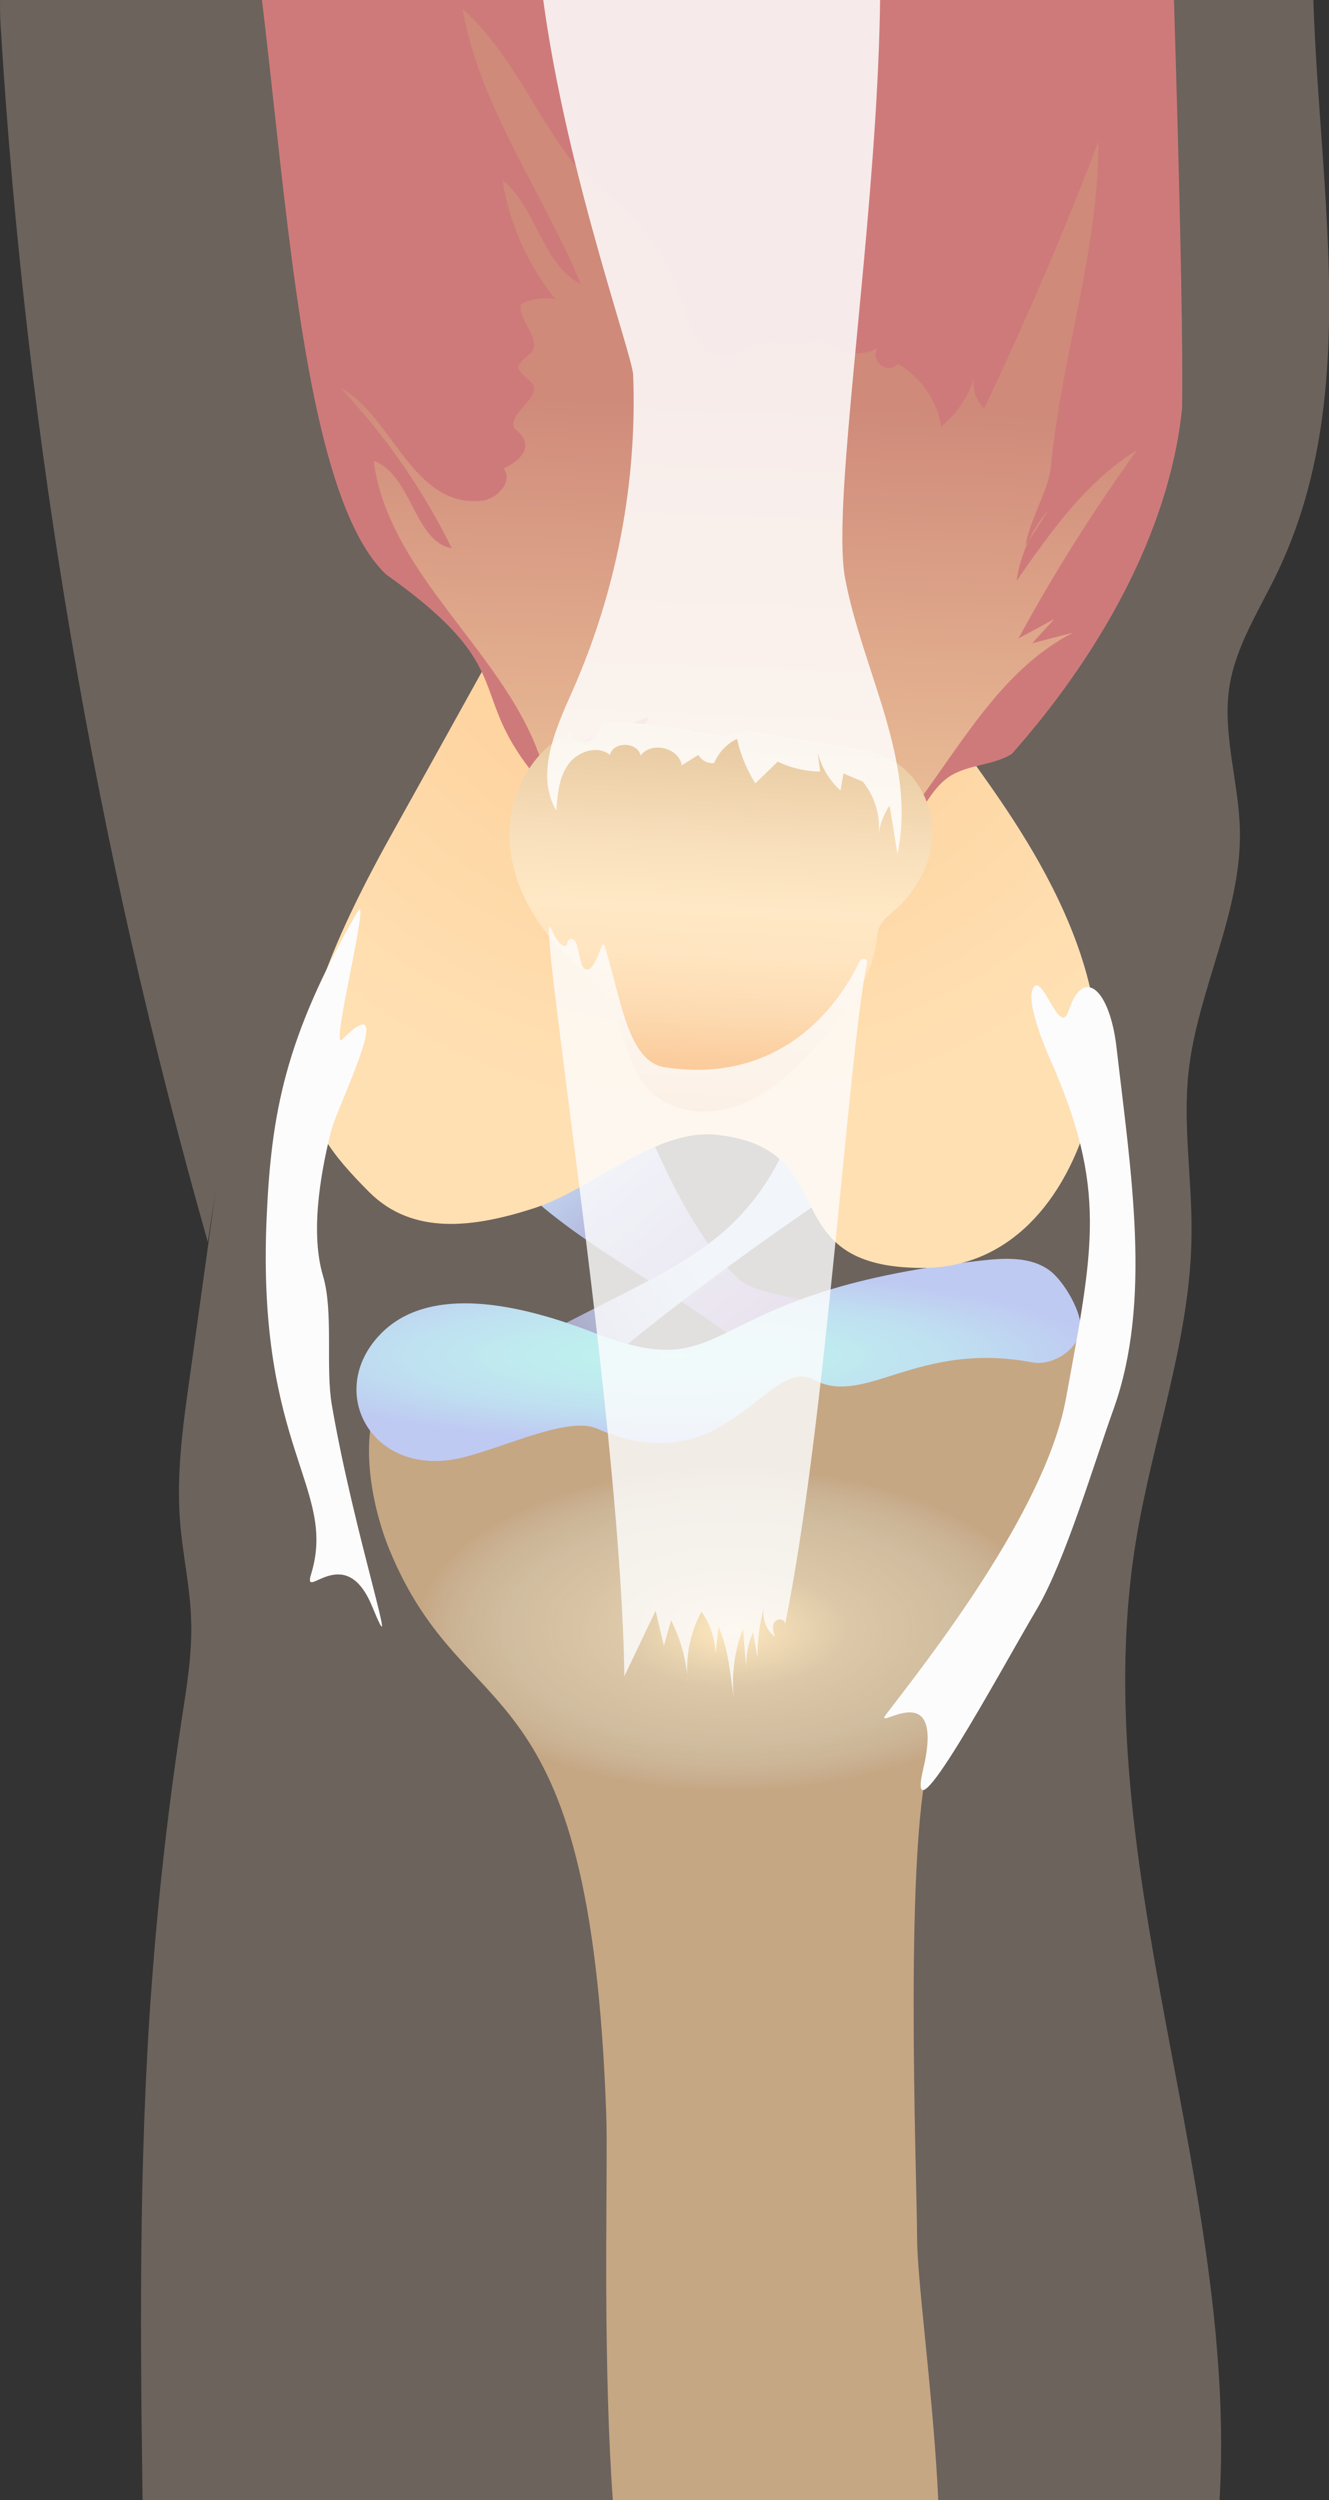<?xml version="1.0" encoding="utf-8"?>
<!-- Generator: Adobe Illustrator 25.0.0, SVG Export Plug-In . SVG Version: 6.00 Build 0)  -->
<svg version="1.1" id="Layer_1" xmlns="http://www.w3.org/2000/svg" xmlns:xlink="http://www.w3.org/1999/xlink" x="0px" y="0px"
	 viewBox="0 0 574.3 1080" style="enable-background:new 0 0 574.3 1080;" xml:space="preserve">
<rect x="0" y="0" width="574.3" height="1080" fill="#333333" stroke="none"/>
<style type="text/css">
	.st0{opacity:0.278;fill:#FFE0C9;enable-background:new    ;}
	.st1{fill:url(#SVGID_1_);}
	.st2{fill:url(#SVGID_2_);}
	.st3{fill:url(#SVGID_3_);}
	.st4{fill:url(#SVGID_4_);}
	.st5{fill:url(#SVGID_5_);}
	.st6{fill:url(#SVGID_6_);}
	.st7{fill:#FCFCFC;}
	.st8{fill:#CF7A7A;}
	.st9{opacity:0.6;fill:url(#SVGID_7_);enable-background:new    ;}
	.st10{fill:url(#SVGID_8_);}
	.st11{opacity:0.812;fill:#FCFCFC;enable-background:new    ;}
	.st12{opacity:0.839;fill:#FFFFFF;enable-background:new    ;}
</style>
<path id="Leg_background" class="st0" d="M0.3,11.7c10.9,177.5,40.9,353.8,89.5,524.8c1.1-7.3,2.3-14.7,3.4-22
	c-3.8,27-7.5,54.1-11.3,81.1c-2.9,20.4-5.7,41-4.1,61.6c1.1,14.3,4.4,28.3,4.8,42.7c0.5,14.4-1.9,28.7-4.1,43
	c-6.6,42.9-11.2,86.2-14,129.5c-4.9,77.2-3.7,154.7-2.5,232.1c0.1,9.5,0.6,19.9,6.8,27.1c6.5,7.5,17.3,9.3,27.2,10.2
	c64.7,5.8,129.4-6.8,194.2-12.3c67.4-5.7,135.4-3.7,202.3,6c6.8,1,14.2,1.9,20.1-1.5c7.6-4.3,9.9-14,11.2-22.6
	c21.9-148-56.9-297.6-33-445.3c7.2-44.5,23.7-87.7,24.1-132.7c0.3-23.5-3.8-47-1.3-70.3c3.9-35.6,23-68.8,22.2-104.6
	c-0.5-20.8-7.7-41.6-4.5-62.1c2.8-17.5,12.9-32.9,20.6-48.9c44.7-93.1,7.2-203.5,17-306.3c0.7-7.7,0.6-17.5-6.5-20.7
	c-2.7-1.2-5.7-1.1-8.6-0.9c-159.7,9-319.4,18-479.1,27c-18.4,1-37.4,2.3-53.6,10.9C4.9-34.1-1.5-16.9,0.3,11.7L0.3,11.7z"/>
<g id="ACL_and_PCL">
	
		<linearGradient id="SVGID_1_" gradientUnits="userSpaceOnUse" x1="261.457" y1="592.019" x2="333.753" y2="503.095" gradientTransform="matrix(1 0 0 -1 0 1080)">
		<stop  offset="0" style="stop-color:#C3D7F1"/>
		<stop  offset="1" style="stop-color:#926DAD"/>
	</linearGradient>
	<path class="st1" d="M175.1,414.3c4.3,34.2,22.1,66,45,93s71.3,49.9,99.2,72.6c11.9,9.7,30.3,0.1,45.5-3.8
		c47.4-11.9-32.2-11-45.5-23.5c-35-32.8-55.5-112.4-74.2-155.3c12,13.5-3,35.6-21.5,38.5C204.9,438.9,186.9,429.7,175.1,414.3z"/>
	
		<linearGradient id="SVGID_2_" gradientUnits="userSpaceOnUse" x1="282.257" y1="564.866" x2="166.529" y2="493.349" gradientTransform="matrix(1 0 0 -1 0 1080)">
		<stop  offset="0" style="stop-color:#C3D7F1"/>
		<stop  offset="3.000000e-03" style="stop-color:#C3D7F1"/>
		<stop  offset="0.68" style="stop-color:#9E96B5"/>
		<stop  offset="1" style="stop-color:#907D9E"/>
	</linearGradient>
	<path class="st2" d="M340.1,408.5c17.6,41.9,7.4,93.9-28.3,124.3c-12.9,11-28.5,18.9-43.9,26.8c-20.8,10.6-41.6,21.2-62.5,31.8
		c9.8-1.1,19.7-2.1,29.5-2.9c-0.7,7.9,2.9,16,9.4,21.1c5.4-11.3,15.7-19.8,25.7-28c47.5-38.8,97.6-71.8,150.5-106.9
		c3.5-2.3,7.8-4.3,9-8.1c0.8-2.5,0.1-5.2-0.2-7.8c-0.8-7.6,1.7-15.4,7-21.3C402.6,427.3,368.9,417.1,340.1,408.5L340.1,408.5z"/>
</g>
<g id="Tibia">
	
		<radialGradient id="SVGID_3_" cx="316.374" cy="514.984" r="136.986" gradientTransform="matrix(1 0 0 -0.509 0 966.026)" gradientUnits="userSpaceOnUse">
		<stop  offset="0" style="stop-color:#FFE9BF"/>
		<stop  offset="0.352" style="stop-color:#FFE7BF;stop-opacity:0.769"/>
		<stop  offset="0.712" style="stop-color:#FFE6BD;stop-opacity:0.681"/>
		<stop  offset="0.841" style="stop-color:#FFE2B6;stop-opacity:0.65"/>
		<stop  offset="0.933" style="stop-color:#FFDBAB;stop-opacity:0.628"/>
		<stop  offset="1" style="stop-color:#FFD29C;stop-opacity:0.612"/>
	</radialGradient>
	<path class="st3" d="M175,590.1c-23.1,15.3-16.1,56.3-6.8,79.1c33.2,81,86.9,45.2,93.8,244.8c1.4,40.7-8,258.3,32.5,263.4
		c94,11.7,17.1-23.6,95.9-26.2c31.1-1,5.9-149.6,5.9-184.5c0-24.5-6.1-176.2,6.4-210.5c7.8-21.5,44-49.7,67.2-145.2
		c5.5-22.7-10-58.6-33.3-58.4c-61.5,0.6-87,33.6-121.7,43.3h0C247.1,622.8,238.9,563.1,175,590.1L175,590.1z"/>
	
		<radialGradient id="SVGID_4_" cx="290.656" cy="1100.299" r="184.491" gradientTransform="matrix(1 0 0 -0.199 0 804.748)" gradientUnits="userSpaceOnUse">
		<stop  offset="0" style="stop-color:#BFF2EF"/>
		<stop  offset="0.305" style="stop-color:#BFEDEF"/>
		<stop  offset="0.648" style="stop-color:#BFE0F0"/>
		<stop  offset="1" style="stop-color:#BFCAF2"/>
	</radialGradient>
	<path class="st4" d="M164.9,575.8c18.9-18.9,53.2-15.1,91.5-0.2c62.4,24.3,42.5-17.2,167-31c10.4-1.2,21.9-2,30.3,4.3
		c6,4.5,14.2,18.3,13.2,25.6c-1.2,8.7-12.1,15.6-20.8,14c-49.9-9.4-72.2,19.4-94.4,7.5c-20-10.8-37.7,45.8-93.7,21.1
		c-12.1-5.3-38,7.3-57.3,12.3C161.1,639.7,139.7,601,164.9,575.8L164.9,575.8z"/>
</g>
<g id="LCL_x2C__articular_cart.">
	<g id="Layer_7">
		
			<radialGradient id="SVGID_5_" cx="303.092" cy="855.323" r="258.551" gradientTransform="matrix(1 0 0 -1 0 1080)" gradientUnits="userSpaceOnUse">
			<stop  offset="0" style="stop-color:#FDC990"/>
			<stop  offset="1" style="stop-color:#FFE0B3"/>
		</radialGradient>
		<path class="st5" d="M209.6,287.7c-13.7,24.7-27.4,49.4-41.1,74c-54.6,98.4-40.1,121.9-9,153.2c19,19,45.4,15.3,71,7.1
			s52.5-34.6,79.2-31.8c56,5.9,22.8,57.5,89.1,57.5c36.5,0,61.7-28,72.4-67.6c17.8-66.1-42.8-138.4-54.5-156.7
			c-20.8-32.5-24.7-72.7-28-111.2c-8.4-98.1-16.8-196.2-25.2-294.4c-0.3-3.6-0.7-7.3-2.8-10.2c-3.3-4.3-9.4-5.1-14.9-5.4
			c-33.7-1.8-67.7,0.2-101,5.9c-9.7,1.7-20.9,5-24.2,14.2c-1.6,4.6-0.8,9.6-0.1,14.5C231.9,6.6,238.1,77,241.1,147.5
			c1.2,28.3,1.8,57.1-4.5,84.7S216.2,286.8,209.6,287.7z"/>
	</g>
	
		<radialGradient id="SVGID_6_" cx="-250.44" cy="1080" r="0" gradientTransform="matrix(1 0 0 -1 0 1080)" gradientUnits="userSpaceOnUse">
		<stop  offset="0" style="stop-color:#FDC990"/>
		<stop  offset="1" style="stop-color:#FFE0B3"/>
	</radialGradient>
	<path class="st6" d="M-250.4,0"/>
	<path class="st7" d="M147.8,449.1c25-25-2.1,28.8-4.8,39.7c-3.2,13-9.6,41.7-3.4,62.4c4.6,15.4,1,39.6,3.8,55.7
		c9.5,55.5,30.7,119.3,17.4,87c-11.8-28.8-30.1-1.6-26.4-13.8c11.5-37.4-23.5-53.9-19.2-153.7c2-45.6,7.9-77.9,39.1-132.3
		C160.9,382.7,142.4,454.5,147.8,449.1L147.8,449.1z M461.8,436.6c6.4-19.5,17.8-9.3,20.7,16c6.2,53.9,15.4,109.5-1.3,156.1
		c-8.3,23-20.8,65.3-33,86.1c-16.7,28.3-57.4,104.2-49.3,69.6c10.1-42.7-22.7-15.1-15.8-24.1c17.2-22.5,68.5-87.2,77.5-136
		c12-65.6,17.9-90.7-6.7-146.5c-4.3-9.7-10.1-25.4-7.6-30.6C450.2,418.7,457.8,448.8,461.8,436.6L461.8,436.6z"/>
</g>
<g id="Quadriceps">
	<path class="st8" d="M87-114.4c37.4,58.7,26.8,312,79.8,362.5c59.8,42.5,32.9,50.5,67,90c12,11.5,35.3-19.9,74.8,8.4
		c5.1,5.4,11.5,3.6,17.3,0.3c19.8-7.9,41.8,14.6,61.9,7.6c-0.3,2.9-0.6,5.8-0.8,8.7c10-7,13.3-21.2,23.5-27.8
		c8-5.1,18.6-4.6,26.7-9.6c36.5-41.1,68-94.6,73.6-149.2c0.9-48.9-4.7-217.9-6.5-266.8C155.7-112.5,83.9-119.4,87-114.4L87-114.4z"
		/>
	
		<linearGradient id="SVGID_7_" gradientUnits="userSpaceOnUse" x1="319.449" y1="905.537" x2="312.726" y2="717.933" gradientTransform="matrix(1 0 0 -1 0 1080)">
		<stop  offset="0" style="stop-color:#CF957A"/>
		<stop  offset="1" style="stop-color:#FFF0AD"/>
	</linearGradient>
	<path class="st9" d="M161.5,199.1c6.7,52.1,62.9,86.6,74.6,137.5c-4.4-6.2,3.4-12,9-13.5l35.2-13.4c-5,9.8-10,21-6.2,31.2
		c8-8.1,13.3-21.5,24.5-25.3c4.5-0.7,9.7,4,7.6,8c2.2-0.7,4.4-1.3,6.6-2c11.9,9,11.6,26.7,10.1,41.6c0.3,5.5,8.5,7.1,13.1,4
		s6.8-8.6,9.9-13.2s8.7-8.7,13.9-6.6c5.9,2.3,9.9,11.9,15.5,8.9c4.7-4.2,5.4-2.2,10.3,0c2.7,0.6,5-1.8,6.7-4
		c22-28.4,39.5-62.7,71.4-79c-5.9,1.5-11.8,3-17.7,4.6c3.2-3.5,6.4-7,9.6-10.5c-5.2,2.8-10.3,5.6-15.5,8.4
		c15.3-28.2,32.4-55.3,51.2-81.3c-22,13.5-37.3,35.3-52,56.4c1.6-11.2,6.4-21.9,13.7-30.5c-3.3,5.1-6.5,10.1-9.8,15.2
		c1.9-11.4,8.7-21.4,10.8-32.7c4.3-47.6,20.6-93.3,20.7-141.8c-14.9,39.1-31.4,77.5-49.4,115.3c-3.7-3.4-5.3-8.7-4.3-13.6
		c-2.4,8.4-7.5,16-14.3,21.4c-1.8-11.2-8.8-21.4-18.7-27c-4.5,4.9-12.4-1.3-8.7-6.8c-7.8,4.2-18.2,2.3-24.1-4.2
		c-9,4.6-20.4-0.7-29.9,2.8c-15.4,9.8-23.3,3.4-28.8-13.4c-9.5-32.6-25-44.3-48.9-65.3c-16.6-21.5-27-47.9-47.7-66.4
		c7.4,42.3,34.8,79.3,51.1,118.8C234,114,232,89.7,217.2,77.9c2.9,18.7,10.9,36.6,22.8,51.3c-5.1-0.9-10.4-0.1-15,2.2
		c-1.1,7.4,9.2,14.8,4.7,20.8c-8.7,7.4-6.4,6.6,0.5,13.6c3.6,6.6-11.4,12.9-7.7,19.5c8.3,6.3,4.2,12.8-4.9,17.1
		c4.3,5.1-2.2,12.7-8.7,13.8c-30.4,4-39.2-36.6-61.7-48.6c19.3,20.5,35.6,43.9,48,69.2C179.2,234.2,177.7,204.8,161.5,199.1
		L161.5,199.1z"/>
</g>
<g id="Patella">
	
		<linearGradient id="SVGID_8_" gradientUnits="userSpaceOnUse" x1="315.438" y1="800.391" x2="304.737" y2="582.249" gradientTransform="matrix(1 0 0 -1 0 1080)">
		<stop  offset="0" style="stop-color:#BF9567"/>
		<stop  offset="5.480000e-02" style="stop-color:#C09769"/>
		<stop  offset="7.450000e-02" style="stop-color:#C59D70"/>
		<stop  offset="8.860001e-02" style="stop-color:#CDA77B"/>
		<stop  offset="9.990000e-02" style="stop-color:#D8B68C"/>
		<stop  offset="0.105" style="stop-color:#DFBF96"/>
		<stop  offset="0.194" style="stop-color:#E8CBA3"/>
		<stop  offset="0.395" style="stop-color:#F9E0BC"/>
		<stop  offset="0.517" style="stop-color:#FFE8C5"/>
		<stop  offset="0.611" style="stop-color:#FFE5C0"/>
		<stop  offset="0.72" style="stop-color:#FDDBB2"/>
		<stop  offset="0.835" style="stop-color:#FBCB9B"/>
		<stop  offset="0.954" style="stop-color:#F8B57B"/>
		<stop  offset="1" style="stop-color:#F7AB6D"/>
	</linearGradient>
	<path class="st10" d="M246.6,316.3c-17.3,7.8-27.2,27.7-26.4,46.7c0.9,19,11.1,36.6,24.8,49.7c5.4,5.2,11.4,9.8,15.7,16
		c9.2,13.3,9.3,32.1,21,43.2c10,9.5,26.2,10.2,39,5c12.8-5.2,23-15.2,32.4-25.4c11.8-12.8,23.3-27.3,25.6-44.6
		c0.3-2.2,0.5-4.5,1.4-6.6c1.3-2.9,4-5,6.5-7.1c9.3-8.1,15.8-19.9,16.2-32.3c0.5-12.4-5.5-25.1-16-31.7c-7.1-4.4-15.6-5.9-23.9-7.2
		c-12.1-2-24.2-4-36.3-6c-2.3-0.4-4.7-0.8-7-0.1c-1.4,0.4-2.7,1.2-4.2,1.6c-2,0.5-4.2,0.1-6.3-0.2c-6.9-1.2-13.8-2.5-20.7-3.7
		c-5.8-0.5-11.7-1-17.5-1.5l-11,0.1C260.2,319.5,249.6,324.3,246.6,316.3L246.6,316.3z"/>
	<path class="st11" d="M269.8,724.1l13.5-28.3l3.6,15.1l3.1-11c4.3,8.4,6.7,17.7,7.3,27.1c-1.3-10.5,0.8-21.5,5.8-30.8
		c3.8,5.2,5.9,11.6,6.1,18.1l1.3-11.6c4.4,9.8,5,20.5,6.6,30.9c-1.1-10.2,0.3-20.6,4-30.1c0.5,6.5,1,13,1.6,19.4
		c-0.7-6,0.2-12.3,2.7-17.8l1.9,10.8c0-7.6,1-15.2,3.1-22.5c-1.5,4.9,0.4,10.7,4.6,13.7c-4-9.2,5.6-9,4.1-4.7
		c18-87.6,27.4-247.1,35.6-286.6c0.3-1.7-2.4-2.3-3.1-0.7c-15.7,31.9-44.5,52.1-84.4,45.9c-16.1-2.5-18.9-30.2-25.9-52.3
		c-1.3-4-3.4,9.9-7.5,10.1c-4.4,0.2-2.8-13.7-7.1-13.2c-2.5,0.3-0.6,3.6-3.1,2.9c-3.8-1.1-6-10.5-6.3-7.7
		C235.4,413.8,268.5,621,269.8,724.1L269.8,724.1z"/>
	<path class="st12" d="M273.6,161.9c1.8,46.7-7.3,93.8-26.2,136.5c-7.4,16.6-16.2,36.1-7,51.8c0.5-6.9,1.1-14.3,5.1-19.9
		c4-5.7,12.7-8.6,18.1-4.2c1.4-6,12-5.7,13.2,0.3c4.6-6.3,16.6-3.5,17.8,4.2c2.4-1.5,4.8-3,7.2-4.5c1.3,2.4,4.1,3.9,6.8,3.5
		c1.9-4.5,5.5-8.4,9.9-10.4c1.5,6.8,4.2,13.3,7.9,19.2c3.2-3.1,6.5-6.3,9.7-9.4c5.7,2.8,12,4.2,18.3,4.3c-0.3-2.8-0.7-5.5-1.1-8.3
		c1.6,6.3,5.1,12.1,9.9,16.5c0.4-2.5,0.9-4.9,1.3-7.4c2.8,1.2,5.5,2.4,8.3,3.5c5.3,6.5,7.9,15.1,6.8,23.4c0.5-4.6,2.2-9.1,4.8-13
		c1.2,7,2.3,14,3.4,20.9c8.5-39.9-15-78.9-22.6-119c-10.3-54.3,51.1-347.9-18.7-374.5C141-203.1,272.9,143.5,273.6,161.9
		L273.6,161.9z"/>
</g>
</svg>
